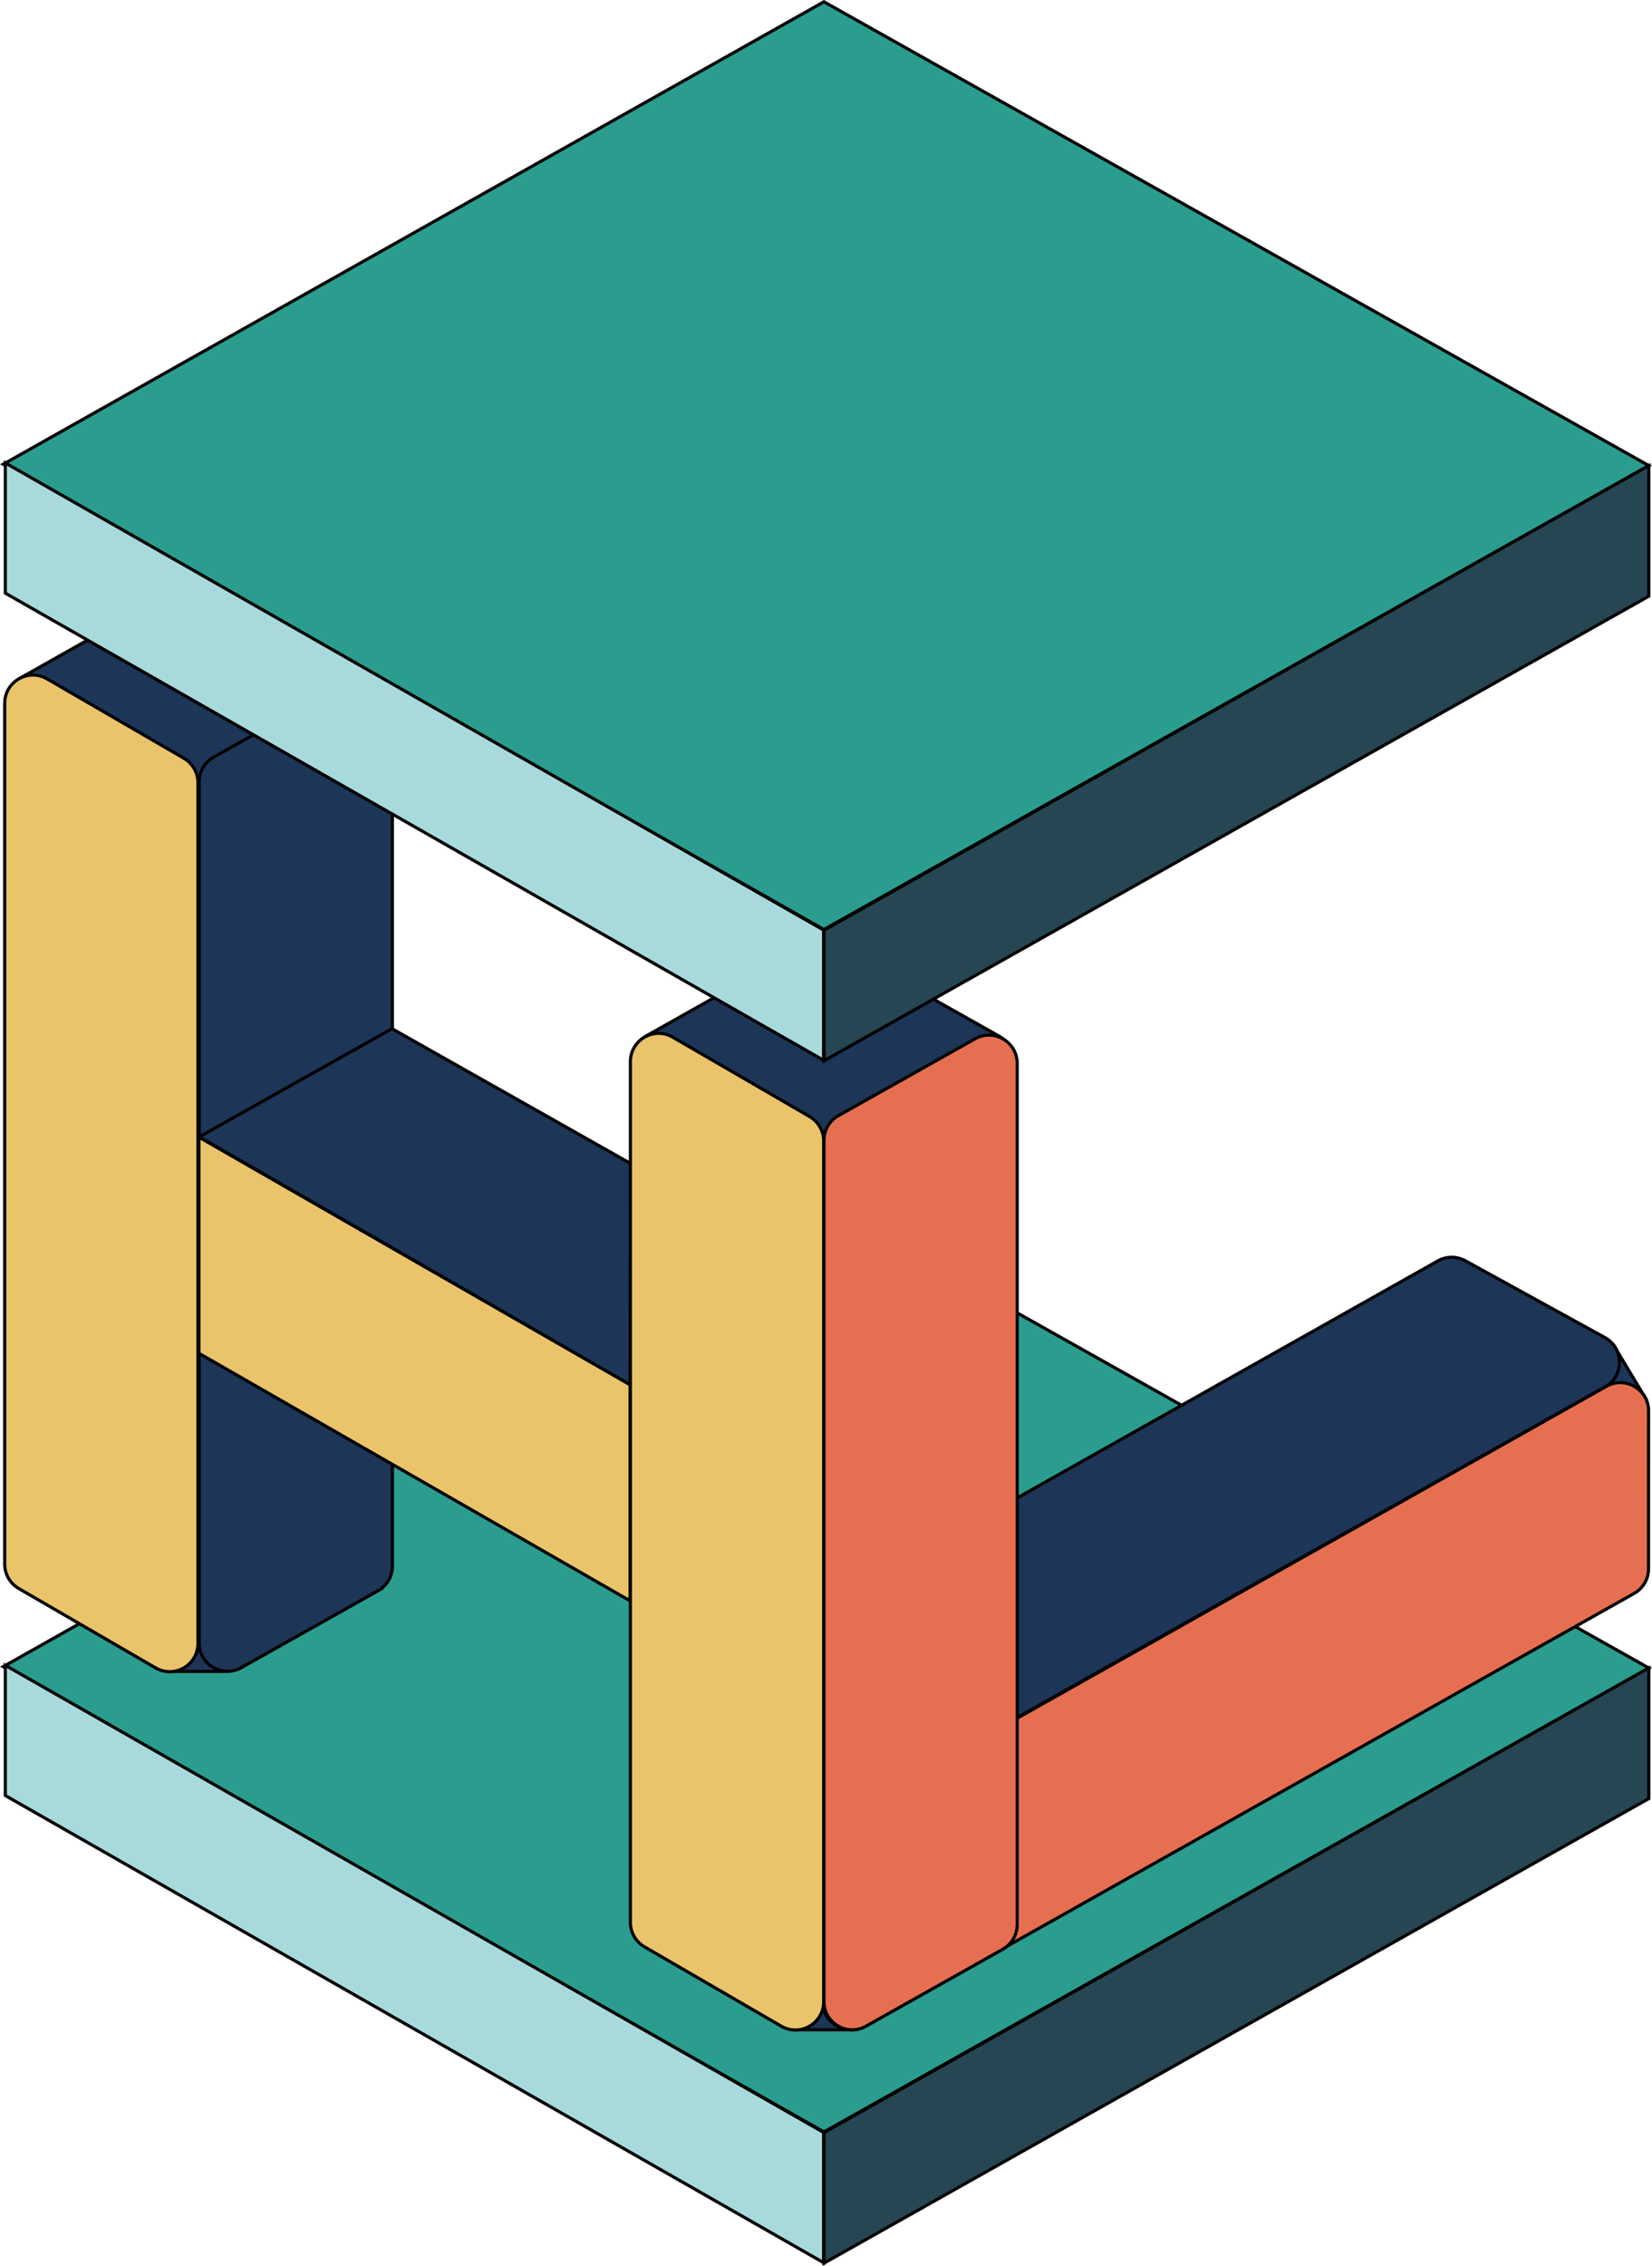 <?xml version="1.0" encoding="UTF-8"?><svg id="Layer_2" xmlns="http://www.w3.org/2000/svg" viewBox="0 0 528.75 724.75"><defs><style>.cls-1{fill:#e9c46a;}.cls-1,.cls-2,.cls-3,.cls-4,.cls-5,.cls-6{stroke:#000;stroke-miterlimit:10;}.cls-2{fill:#e76f51;}.cls-3{fill:#a8dadc;}.cls-4{fill:#2a9d8f;}.cls-5{fill:#1d3557;}.cls-6{fill:#264653;}</style></defs><g id="Layer_1-2"><g><polygon class="cls-4" points="527.73 533.53 263.71 681.93 1.02 533.1 263.71 385.18 527.73 533.53"/><polygon class="cls-6" points="527.73 575.3 263.74 723.9 263.74 682.13 527.73 533.53 527.73 575.3"/><polygon class="cls-3" points="263.6 723.74 1.7 574.33 1.7 532.68 263.6 682.09 263.6 723.74"/><polygon class="cls-5" points="526.91 447.63 513.95 460.58 503.11 442.67 516.61 430.5 526.91 447.63"/><rect class="cls-5" x="254.75" y="632.81" width="18.32" height="16.45"/><rect class="cls-5" x="54.39" y="518.19" width="18.32" height="16.45"/><path class="cls-5" d="M119.97,232.79l-52.01,29.23c-2.83,1.59-6.29,1.59-9.12-.02L7.09,232.69c-6.28-3.56-6.27-12.62,.02-16.16l51.74-29.14c2.82-1.59,6.27-1.59,9.1,0l52.02,29.23c6.31,3.55,6.31,12.63,0,16.18Z"/><path class="cls-5" d="M319.77,347.59l-52.01,29.23c-2.83,1.59-6.29,1.59-9.12-.02l-51.76-29.32c-6.28-3.56-6.27-12.62,.02-16.16l51.74-29.14c2.82-1.59,6.27-1.59,9.1,0l52.02,29.23c6.31,3.55,6.31,12.63,0,16.18Z"/><path class="cls-1" d="M49.78,533.49l-43.77-25.38c-2.79-1.62-4.51-4.6-4.51-7.82V224.98c0-6.97,7.55-11.32,13.58-7.82l43.77,25.38c2.79,1.62,4.51,4.6,4.51,7.82v275.3c0,6.97-7.55,11.32-13.58,7.82Z"/><path class="cls-5" d="M513.72,443.62l-245.38,137.93c-2.77,1.56-6.15,1.55-8.9-.02l-43.67-24.85c-6.11-3.48-6.09-12.29,.04-15.74l244.39-137.62c2.73-1.54,6.05-1.55,8.79-.05l44.66,24.55c6.22,3.42,6.26,12.33,.08,15.81Z"/><path class="cls-2" d="M263.33,640.19l.28-50.49c.02-3.25,1.78-6.24,4.61-7.83l245.96-138.44c6.03-3.39,13.48,.97,13.48,7.88l-.02,50.49c0,3.27-1.76,6.28-4.61,7.88l-246.22,138.44c-6.05,3.4-13.51-.99-13.48-7.93Z"/><path class="cls-2" d="M320.96,623.5l-43.77,24.6c-6.03,3.39-13.47-.97-13.47-7.88V364.75c0-3.27,1.76-6.28,4.61-7.88l43.77-24.6c6.03-3.39,13.47,.97,13.47,7.88v275.46c0,3.27-1.76,6.28-4.61,7.88Z"/><path class="cls-5" d="M120.99,508.83l-43.77,24.6c-6.03,3.39-13.47-.97-13.47-7.88V250.08c0-3.27,1.76-6.28,4.61-7.88l43.77-24.6c6.03-3.39,13.47,.97,13.47,7.88V500.95c0,3.27-1.76,6.28-4.61,7.88Z"/><polygon class="cls-1" points="201.67 512.05 63.67 432.87 63.67 363.73 201.67 442.92 201.67 512.05"/><polygon class="cls-5" points="201.67 442.92 63.75 363.65 125.47 329.04 201.84 372.17 201.67 442.92"/><path class="cls-1" d="M250.05,648.1l-43.77-25.38c-2.79-1.62-4.51-4.6-4.51-7.82V339.59c0-6.97,7.55-11.32,13.58-7.82l43.77,25.38c2.79,1.62,4.51,4.6,4.51,7.82v275.3c0,6.97-7.55,11.32-13.58,7.82Z"/><polygon class="cls-4" points="527.73 148.93 263.71 297.33 1.02 148.5 263.71 .57 527.73 148.93"/><polygon class="cls-6" points="527.73 190.7 263.74 339.3 263.74 297.53 527.73 148.93 527.73 190.7"/><polygon class="cls-3" points="263.6 339.14 1.7 189.73 1.7 148.08 263.6 297.49 263.6 339.14"/></g></g></svg>